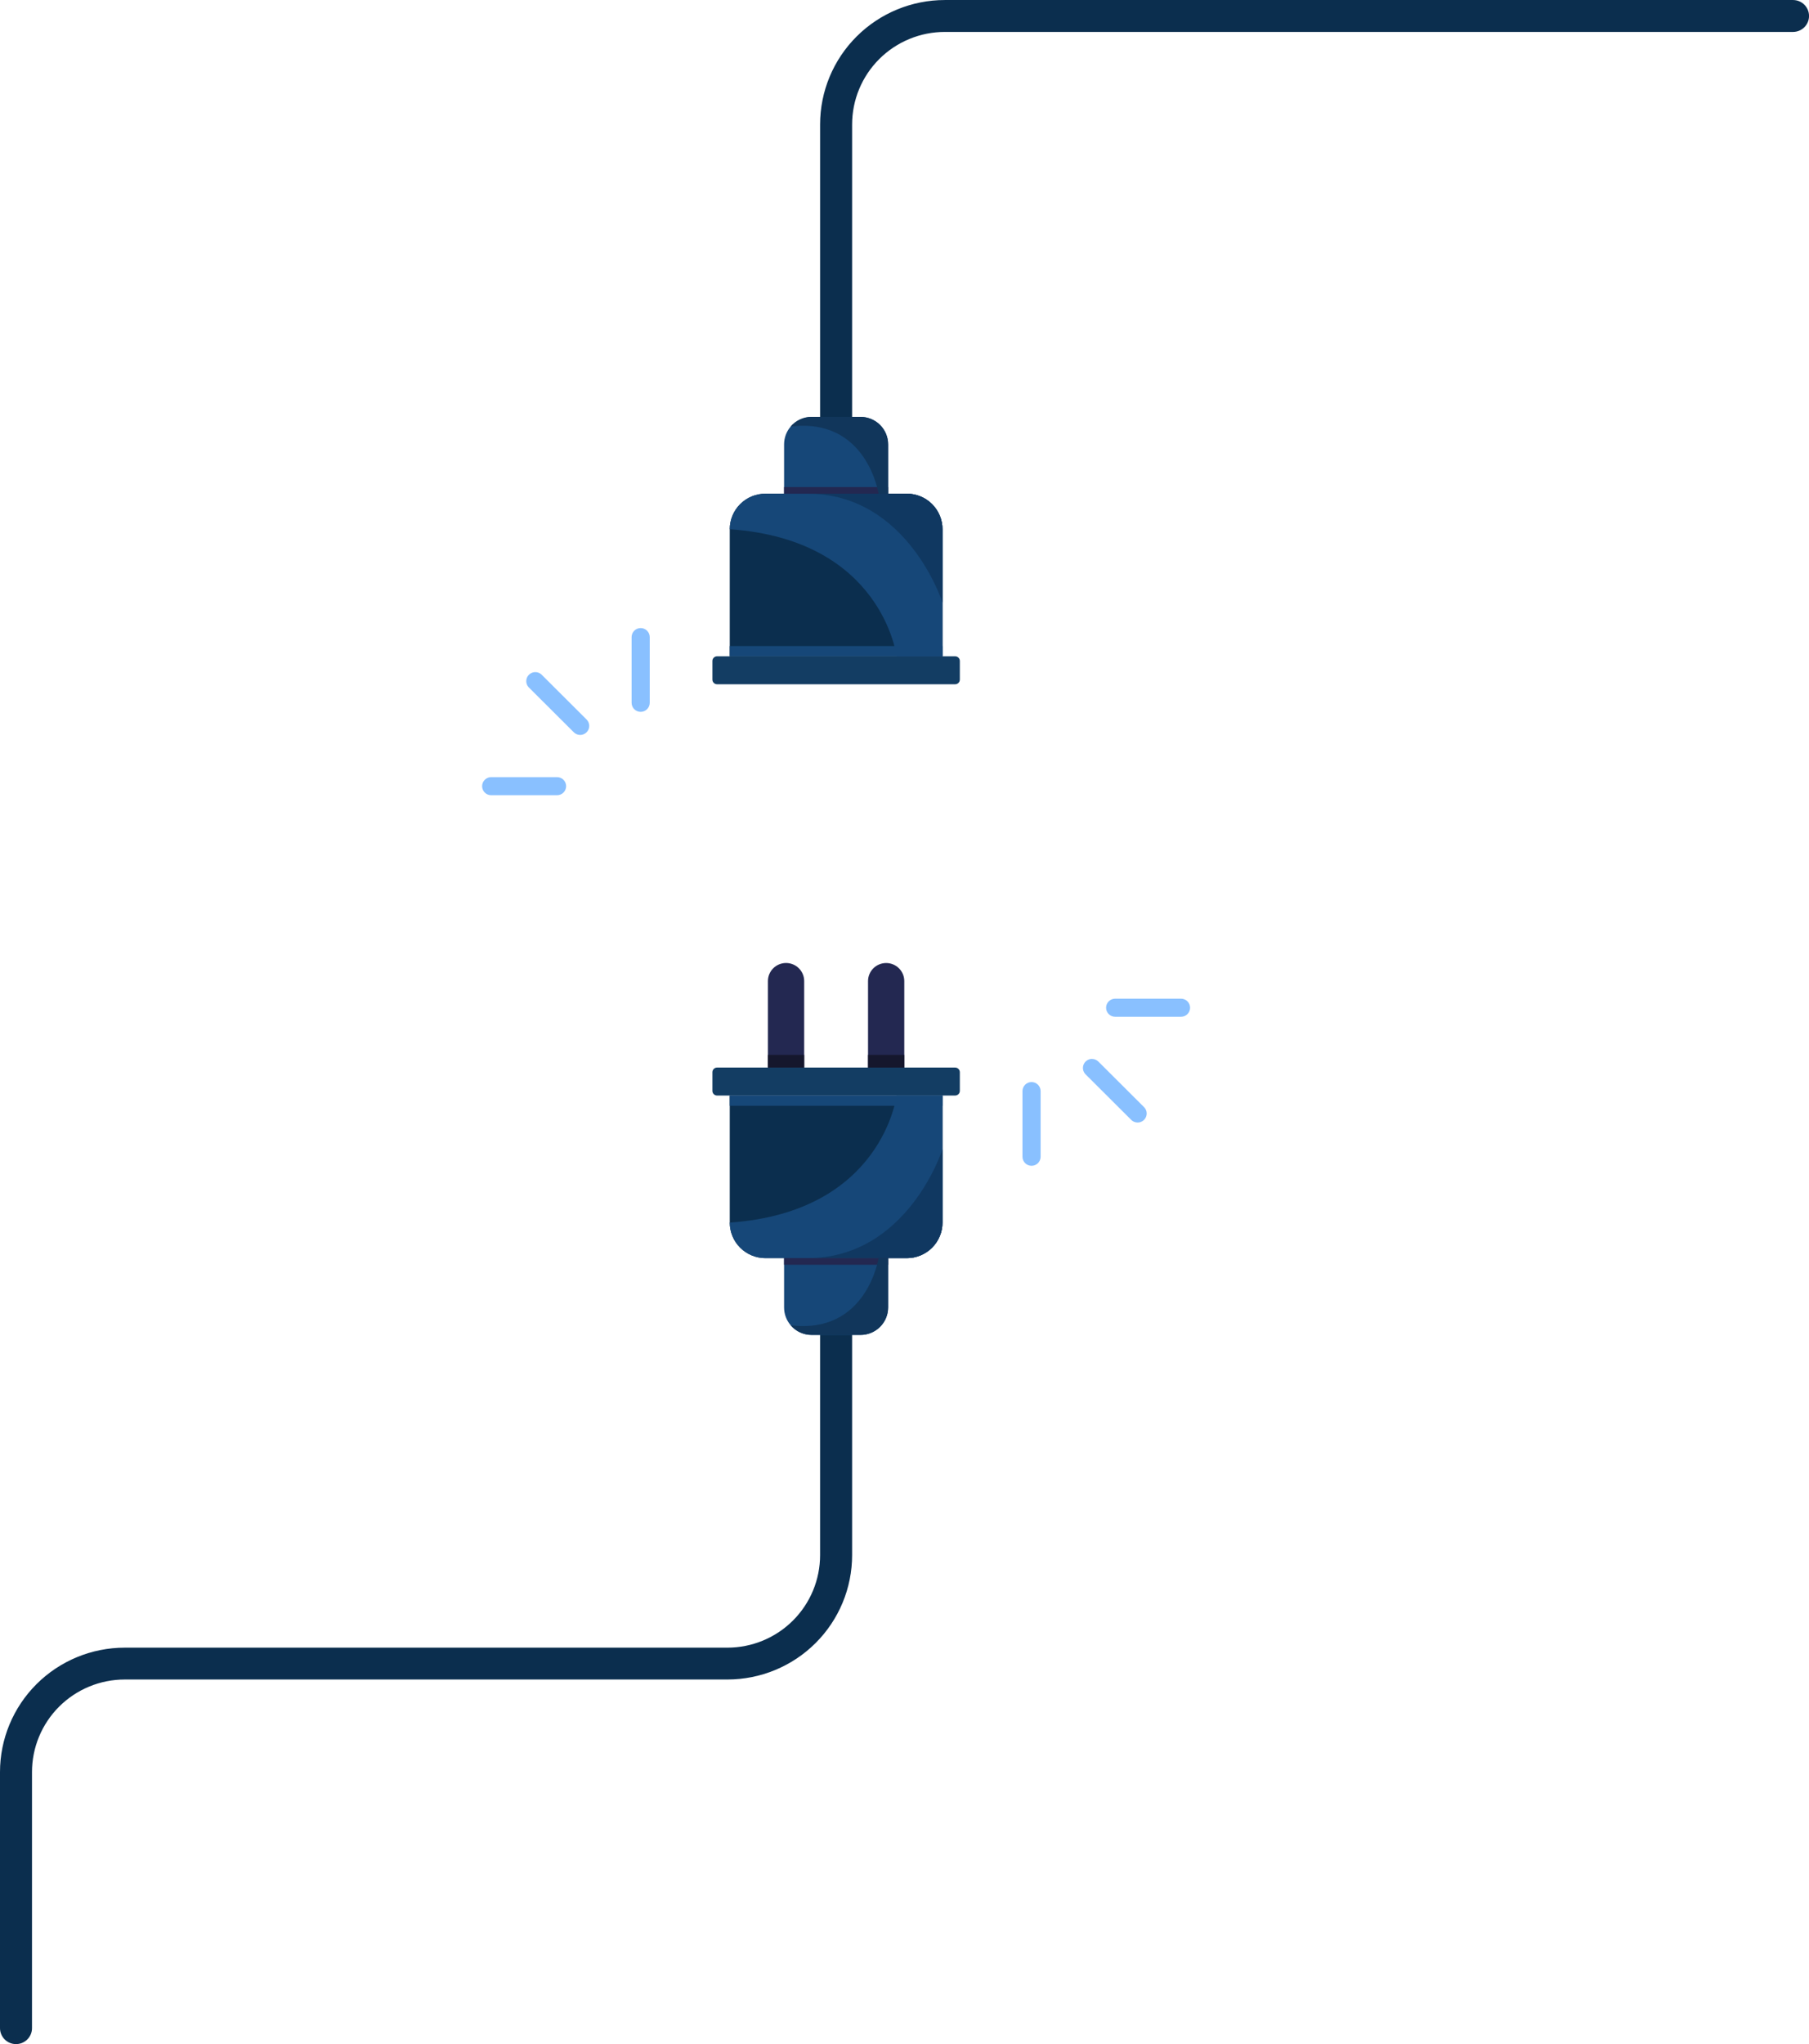 <svg width="486" height="549" viewBox="0 0 486 549" fill="none" xmlns="http://www.w3.org/2000/svg">
<g clip-path="url(#clip0_124_3494)">
<path d="M228.927 311.057V417.671C228.927 426.534 225.395 435.033 219.11 441.3C212.824 447.567 204.299 451.088 195.409 451.088H33.52C30.246 451.088 27.003 451.731 23.978 452.98C20.953 454.23 18.205 456.062 15.89 458.371C13.576 460.68 11.741 463.422 10.489 466.439C9.238 469.456 8.596 472.689 8.598 475.953V544.724C8.599 545.287 8.488 545.845 8.272 546.365C8.056 546.885 7.739 547.358 7.34 547.757C6.941 548.155 6.467 548.471 5.945 548.686C5.423 548.902 4.864 549.013 4.299 549.013C3.734 549.013 3.175 548.902 2.653 548.686C2.132 548.471 1.658 548.155 1.258 547.757C0.859 547.358 0.542 546.885 0.327 546.365C0.111 545.845 -0 545.287 8.10033e-07 544.724V475.953C8.10033e-07 467.091 3.531 458.591 9.817 452.324C16.103 446.057 24.628 442.536 33.517 442.536H195.404C198.676 442.536 201.917 441.894 204.94 440.645C207.963 439.397 210.71 437.567 213.024 435.26C215.338 432.953 217.174 430.214 218.426 427.199C219.678 424.185 220.323 420.955 220.323 417.692V311.073L228.927 311.057Z" fill="#0B2E4E"/>
<path d="M238.602 334.068V351.155C238.602 353.114 237.821 354.993 236.432 356.378C235.043 357.763 233.158 358.541 231.194 358.541H218.056C216.984 358.542 215.924 358.311 214.951 357.863C213.977 357.415 213.113 356.761 212.419 355.947C211.274 354.612 210.647 352.914 210.65 351.158V334.071L238.602 334.068Z" fill="#164778"/>
<path d="M253.204 294.241V328.371C253.204 329.624 252.956 330.865 252.475 332.023C251.993 333.181 251.288 334.233 250.399 335.119C249.51 336.005 248.454 336.707 247.293 337.187C246.131 337.666 244.887 337.912 243.63 337.912H205.625C203.087 337.912 200.653 336.907 198.858 335.118C197.063 333.329 196.054 330.902 196.053 328.371V294.241H253.204Z" fill="#0B2E4E"/>
<path d="M192.646 294.244H256.609C257.303 294.244 257.865 293.683 257.865 292.991V287.981C257.865 287.29 257.303 286.729 256.609 286.729H192.646C191.952 286.729 191.39 287.29 191.39 287.981V292.991C191.39 293.683 191.952 294.244 192.646 294.244Z" fill="#133D63"/>
<path d="M216.048 286.726H206.307V263.5C206.307 262.212 206.821 260.977 207.735 260.067C208.648 259.157 209.887 258.645 211.179 258.645C212.47 258.645 213.708 259.157 214.622 260.067C215.535 260.978 216.048 262.212 216.048 263.5V286.726Z" fill="#232851"/>
<path d="M238.074 258.653C239.365 258.653 240.604 259.165 241.517 260.075C242.43 260.986 242.943 262.22 242.943 263.508V286.734H233.202V263.508C233.202 262.87 233.328 262.239 233.573 261.65C233.818 261.06 234.177 260.525 234.629 260.074C235.082 259.623 235.619 259.266 236.21 259.022C236.801 258.778 237.434 258.653 238.074 258.653Z" fill="#232851"/>
<path d="M253.204 294.241V328.371C253.204 329.624 252.956 330.865 252.475 332.023C251.993 333.181 251.288 334.233 250.399 335.119C249.51 336.005 248.454 336.707 247.293 337.187C246.131 337.666 244.887 337.912 243.63 337.912H205.625C203.087 337.912 200.653 336.907 198.858 335.118C197.063 333.329 196.054 330.902 196.053 328.371C237.095 325.527 240.866 294.241 240.866 294.241H253.204Z" fill="#164778"/>
<path d="M253.205 294.241H196.048V296.993H253.205V294.241Z" fill="#164778"/>
<path d="M253.204 308.666V328.371C253.204 329.624 252.956 330.865 252.474 332.023C251.993 333.181 251.288 334.233 250.399 335.119C249.51 336.005 248.454 336.707 247.293 337.187C246.131 337.666 244.886 337.912 243.629 337.912H216.947C243.891 337.912 253.204 308.666 253.204 308.666Z" fill="#103861"/>
<path d="M238.602 337.912H210.65V339.696H238.602V337.912Z" fill="#232851"/>
<path d="M216.05 283.327H206.309V286.726H216.05V283.327Z" fill="#15172D"/>
<path d="M242.943 283.327H233.202V286.726H242.943V283.327Z" fill="#15172D"/>
<path d="M238.602 337.912V351.155C238.602 353.114 237.821 354.993 236.432 356.378C235.043 357.763 233.158 358.541 231.194 358.541H218.056C216.984 358.542 215.924 358.311 214.951 357.863C213.977 357.415 213.113 356.761 212.418 355.947C232.896 358.452 236.023 337.915 236.023 337.915L238.602 337.912Z" fill="#11365B"/>
<path d="M486.011 4.286C486.011 5.424 485.558 6.515 484.751 7.319C483.944 8.123 482.85 8.575 481.709 8.575H253.848C250.576 8.575 247.335 9.218 244.311 10.467C241.288 11.715 238.54 13.546 236.226 15.853C233.912 18.16 232.076 20.899 230.824 23.914C229.571 26.928 228.927 30.159 228.927 33.422V146.09H220.326V33.422C220.326 24.56 223.857 16.06 230.143 9.793C236.428 3.526 244.954 0.005 253.843 0.005H481.693C482.259 0.003 482.819 0.112 483.342 0.326C483.866 0.541 484.341 0.855 484.742 1.253C485.143 1.651 485.462 2.123 485.68 2.644C485.897 3.164 486.01 3.722 486.011 4.286Z" fill="#0B2E4E"/>
<path d="M238.602 136.442V119.357C238.602 117.398 237.821 115.519 236.432 114.134C235.043 112.749 233.158 111.971 231.194 111.971H218.056C216.984 111.97 215.924 112.201 214.951 112.649C213.977 113.097 213.113 113.751 212.419 114.565C211.274 115.9 210.647 117.598 210.65 119.354V136.439L238.602 136.442Z" fill="#164778"/>
<path d="M253.204 176.271V142.141C253.204 140.887 252.957 139.646 252.476 138.488C251.994 137.33 251.289 136.278 250.4 135.392C249.511 134.505 248.455 133.802 247.294 133.323C246.132 132.844 244.887 132.597 243.63 132.597H205.625C203.087 132.597 200.652 133.603 198.857 135.393C197.062 137.182 196.053 139.61 196.053 142.141V176.271H253.204Z" fill="#0B2E4E"/>
<path d="M192.646 183.783H256.609C257.303 183.783 257.865 183.223 257.865 182.531V177.521C257.865 176.829 257.303 176.268 256.609 176.268H192.646C191.952 176.268 191.39 176.829 191.39 177.521V182.531C191.39 183.223 191.952 183.783 192.646 183.783Z" fill="#133D63"/>
<path d="M253.204 176.271V142.141C253.204 140.887 252.957 139.646 252.476 138.488C251.994 137.33 251.289 136.278 250.4 135.392C249.511 134.505 248.455 133.802 247.294 133.323C246.132 132.844 244.887 132.597 243.63 132.597H205.625C203.087 132.597 200.652 133.603 198.857 135.393C197.062 137.182 196.053 139.61 196.053 142.141C237.095 144.985 240.866 176.271 240.866 176.271H253.204Z" fill="#164778"/>
<path d="M253.205 173.519H196.048V176.271H253.205V173.519Z" fill="#164778"/>
<path d="M253.204 161.846V142.141C253.204 140.887 252.956 139.646 252.475 138.488C251.994 137.33 251.289 136.278 250.4 135.392C249.51 134.505 248.455 133.802 247.293 133.323C246.132 132.844 244.887 132.597 243.629 132.597H216.947C243.891 132.597 253.204 161.846 253.204 161.846Z" fill="#103861"/>
<path d="M238.602 130.816H210.65V132.6H238.602V130.816Z" fill="#232851"/>
<path d="M238.602 132.597V119.357C238.602 117.398 237.821 115.519 236.432 114.134C235.043 112.749 233.158 111.971 231.194 111.971H218.056C216.984 111.97 215.924 112.201 214.951 112.649C213.977 113.097 213.113 113.751 212.418 114.565C232.896 112.06 236.023 132.595 236.023 132.595L238.602 132.597Z" fill="#11365B"/>
<path d="M149.657 213.585H131.958C131.312 213.585 130.693 213.329 130.236 212.874C129.779 212.418 129.522 211.8 129.522 211.156C129.522 210.512 129.779 209.894 130.236 209.439C130.693 208.984 131.312 208.728 131.958 208.728H149.657C150.303 208.728 150.922 208.984 151.379 209.439C151.836 209.894 152.093 210.512 152.093 211.156C152.093 211.8 151.836 212.418 151.379 212.874C150.922 213.329 150.303 213.585 149.657 213.585Z" fill="#89C0FF"/>
<path d="M172.119 191.19C171.473 191.19 170.853 190.934 170.396 190.479C169.939 190.023 169.683 189.406 169.683 188.762V171.116C169.683 170.472 169.939 169.854 170.396 169.399C170.853 168.944 171.473 168.688 172.119 168.688C172.765 168.688 173.384 168.944 173.841 169.399C174.298 169.854 174.555 170.472 174.555 171.116V188.762C174.555 189.406 174.298 190.023 173.841 190.479C173.384 190.934 172.765 191.19 172.119 191.19Z" fill="#89C0FF"/>
<path d="M155.88 197.395C155.56 197.395 155.243 197.332 154.947 197.209C154.651 197.087 154.383 196.908 154.156 196.682L142.001 184.562C141.587 184.1 141.367 183.498 141.384 182.879C141.401 182.26 141.654 181.671 142.092 181.233C142.53 180.794 143.12 180.538 143.741 180.518C144.361 180.499 144.966 180.716 145.431 181.126L157.587 193.248C157.927 193.588 158.158 194.02 158.252 194.491C158.345 194.962 158.297 195.45 158.113 195.893C157.929 196.336 157.617 196.715 157.218 196.983C156.818 197.25 156.348 197.393 155.867 197.395H155.88Z" fill="#89C0FF"/>
<path d="M299.593 268.231H317.291C317.937 268.231 318.557 268.487 319.013 268.942C319.47 269.398 319.727 270.016 319.727 270.66C319.727 271.304 319.47 271.922 319.013 272.377C318.557 272.832 317.937 273.088 317.291 273.088H299.593C298.947 273.088 298.327 272.832 297.87 272.377C297.413 271.922 297.157 271.304 297.157 270.66C297.157 270.016 297.413 269.398 297.87 268.942C298.327 268.487 298.947 268.231 299.593 268.231Z" fill="#89C0FF"/>
<path d="M277.131 290.623C277.778 290.624 278.397 290.88 278.854 291.336C279.311 291.792 279.567 292.41 279.567 293.054V310.684C279.567 311.328 279.311 311.946 278.854 312.401C278.397 312.857 277.777 313.112 277.131 313.112C276.485 313.112 275.866 312.857 275.409 312.401C274.952 311.946 274.695 311.328 274.695 310.684V293.054C274.695 292.41 274.952 291.792 275.409 291.336C275.865 290.88 276.485 290.624 277.131 290.623Z" fill="#89C0FF"/>
<path d="M293.373 284.421C293.692 284.421 294.009 284.483 294.304 284.605C294.6 284.727 294.868 284.906 295.094 285.132L307.252 297.254C307.5 297.474 307.7 297.743 307.84 298.043C307.98 298.343 308.057 298.669 308.066 299C308.075 299.331 308.016 299.66 307.893 299.968C307.77 300.275 307.585 300.554 307.35 300.788C307.114 301.022 306.833 301.205 306.524 301.326C306.215 301.448 305.885 301.505 305.553 301.494C305.221 301.483 304.895 301.405 304.594 301.264C304.294 301.123 304.025 300.923 303.805 300.675L291.649 288.555C291.308 288.215 291.076 287.782 290.982 287.311C290.888 286.84 290.936 286.351 291.121 285.907C291.305 285.463 291.618 285.084 292.019 284.817C292.419 284.55 292.891 284.408 293.373 284.408V284.421Z" fill="#89C0FF"/>
</g>
<defs>
<clipPath id="clip0_124_3494">
<rect width="486" height="549" fill="white"/>
</clipPath>
</defs>
</svg>
